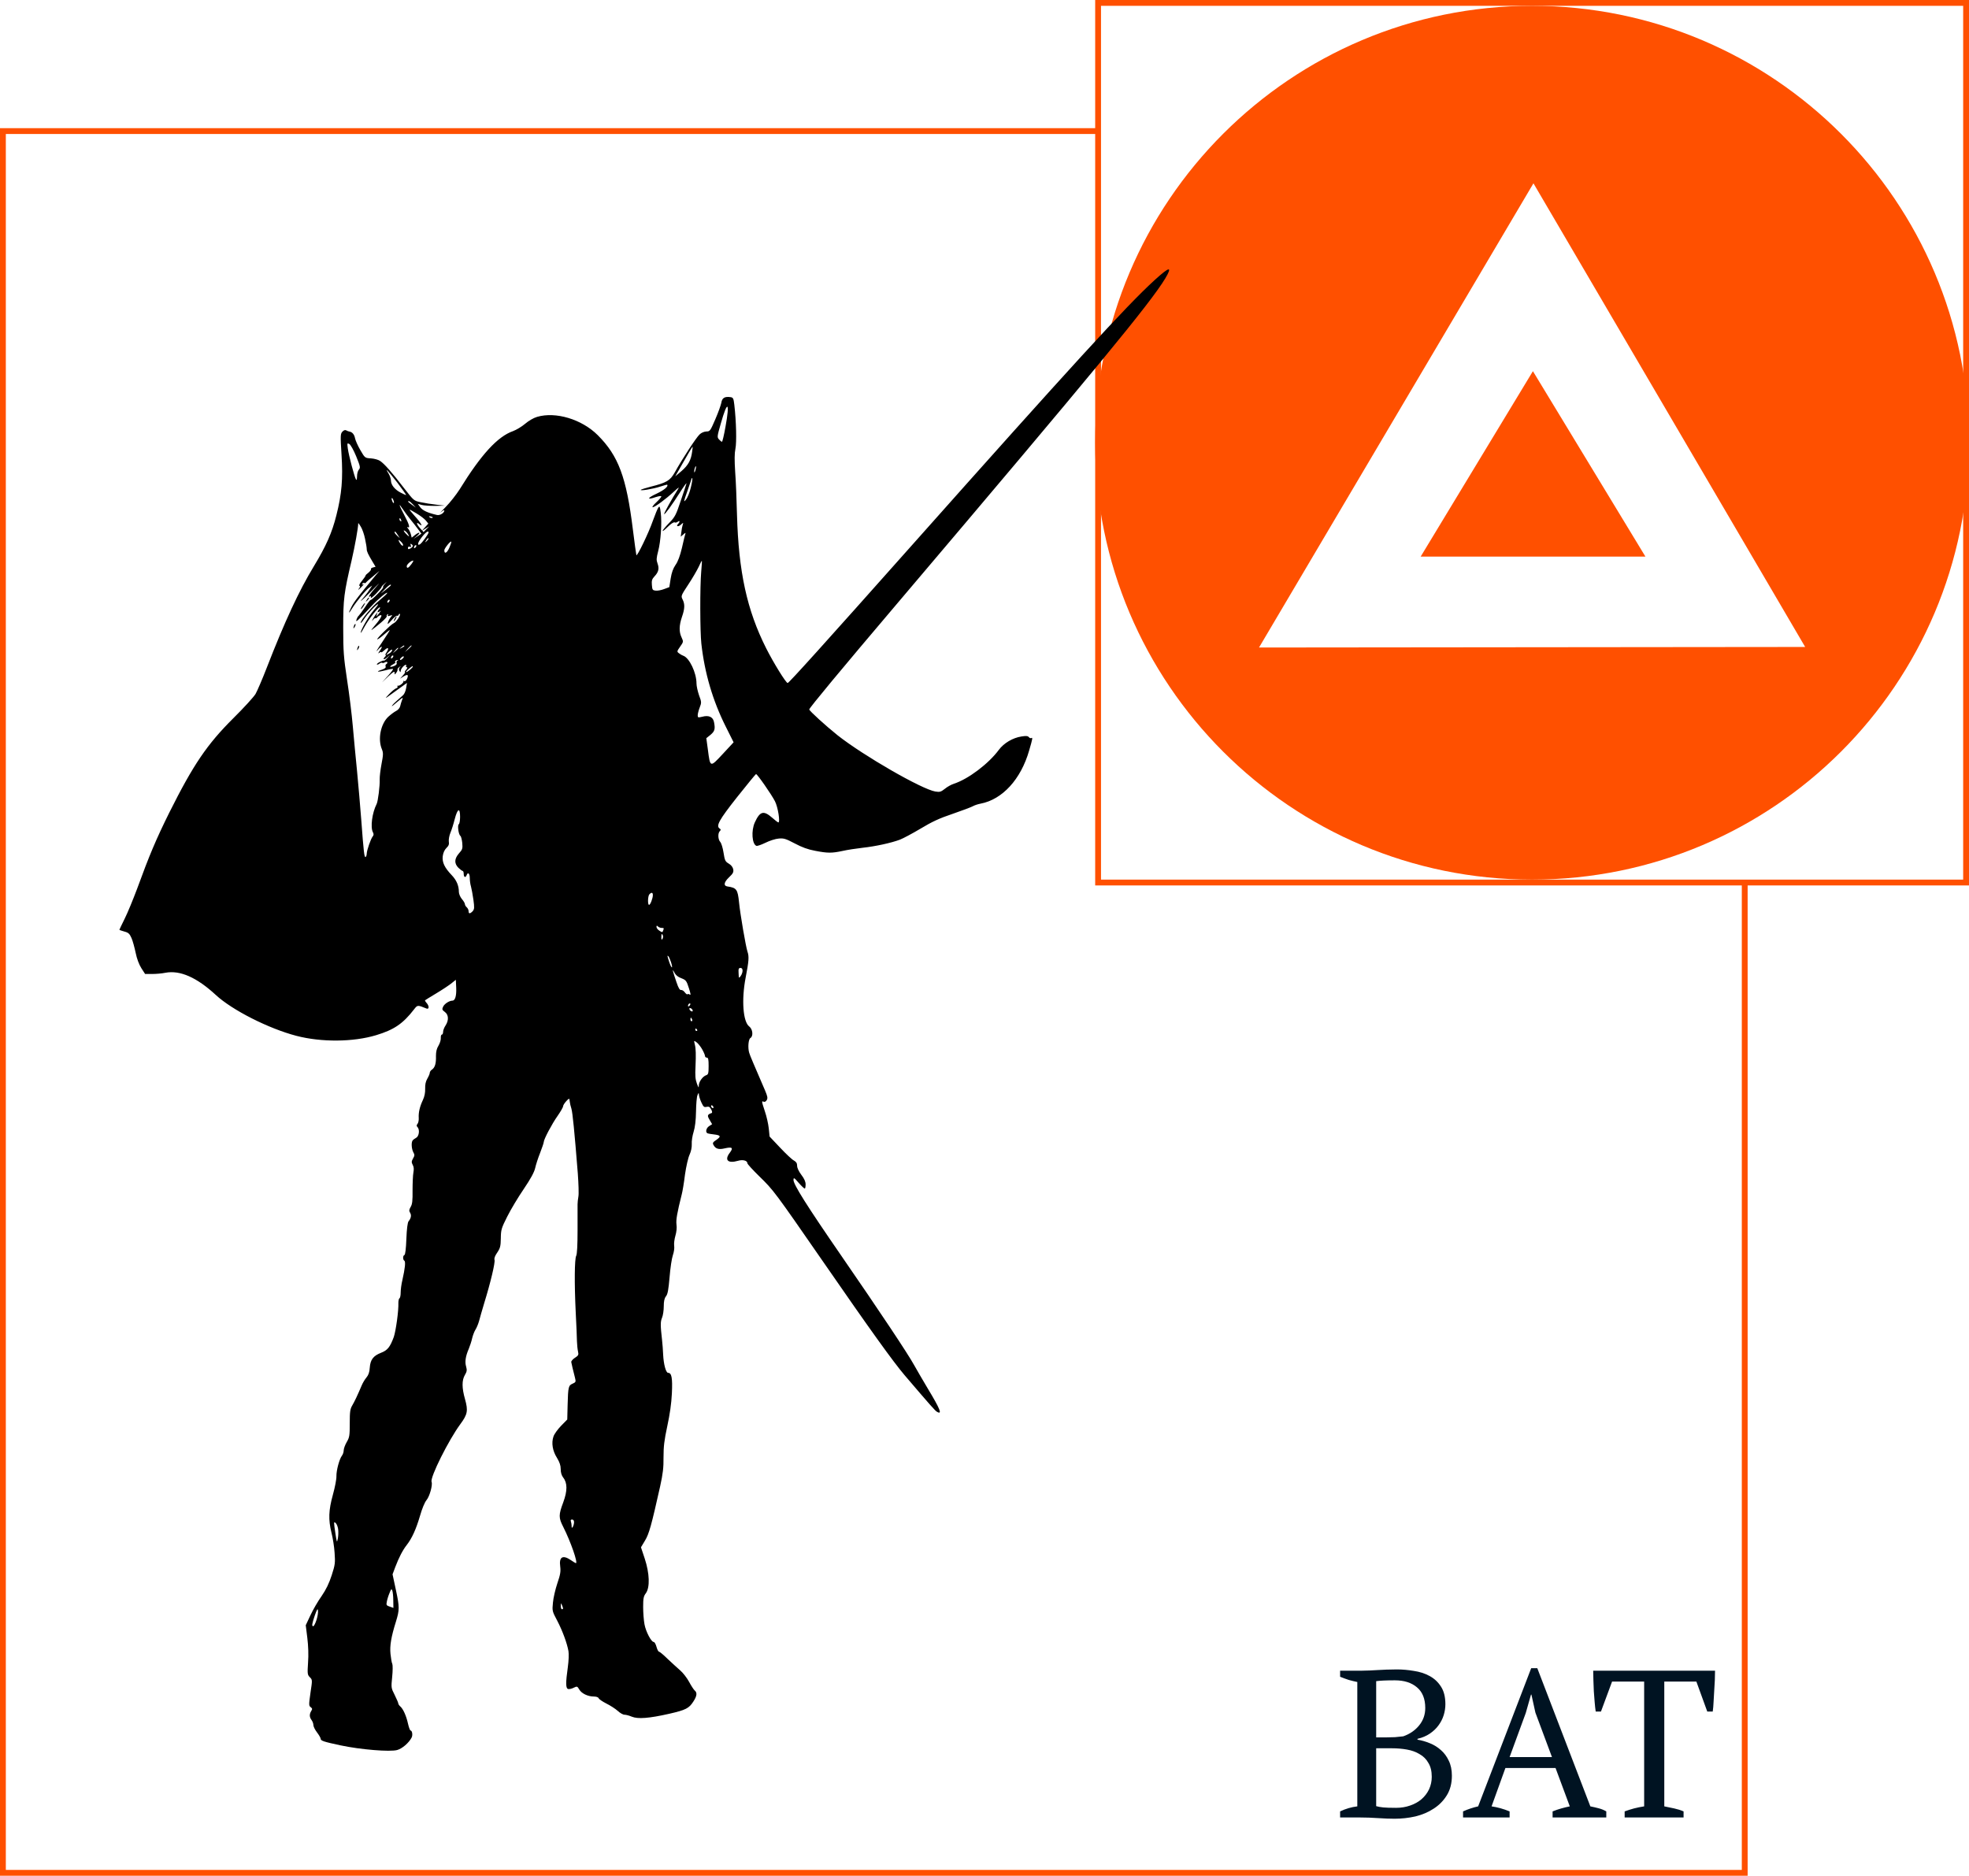 <svg width="338" height="322" viewBox="0 0 338 322" fill="none" xmlns="http://www.w3.org/2000/svg">
    <rect x="0.5" y="22.5" width="299" height="299" fill="white" stroke="#FF5000"/>
    <rect x="188.5" y="0.5" width="149" height="151" fill="white" stroke="#FF5000"/>
    <path d="M230.044 312V310.956C231.004 310.5 231.988 310.212 232.996 310.092V288.744C232.516 288.648 232.024 288.528 231.52 288.384C231.016 288.216 230.524 288.036 230.044 287.844V286.8H233.86C234.316 286.8 234.748 286.788 235.156 286.764C235.588 286.74 236.032 286.716 236.488 286.692C236.944 286.668 237.436 286.644 237.964 286.62C238.492 286.596 239.092 286.584 239.764 286.584C240.724 286.584 241.696 286.668 242.68 286.836C243.688 286.98 244.588 287.268 245.38 287.7C246.196 288.132 246.856 288.744 247.36 289.536C247.864 290.304 248.116 291.312 248.116 292.56C248.116 293.184 248.02 293.808 247.828 294.432C247.636 295.056 247.336 295.644 246.928 296.196C246.544 296.724 246.052 297.192 245.452 297.6C244.852 298.008 244.144 298.308 243.328 298.5V298.644C244.048 298.764 244.756 298.968 245.452 299.256C246.172 299.544 246.808 299.94 247.36 300.444C247.912 300.924 248.356 301.524 248.692 302.244C249.052 302.964 249.232 303.828 249.232 304.836C249.232 306.132 248.944 307.248 248.368 308.184C247.792 309.12 247.036 309.888 246.1 310.488C245.188 311.088 244.144 311.532 242.968 311.82C241.792 312.084 240.604 312.216 239.404 312.216C238.564 312.216 237.616 312.18 236.56 312.108C235.504 312.036 234.484 312 233.5 312H230.044ZM239.656 310.344C240.52 310.344 241.324 310.212 242.068 309.948C242.836 309.684 243.484 309.324 244.012 308.868C244.564 308.388 244.996 307.824 245.308 307.176C245.62 306.504 245.776 305.784 245.776 305.016C245.776 304.056 245.584 303.264 245.2 302.64C244.84 301.992 244.336 301.488 243.688 301.128C243.064 300.744 242.332 300.48 241.492 300.336C240.676 300.192 239.824 300.12 238.936 300.12H236.236V310.056C236.572 310.152 236.968 310.224 237.424 310.272C237.904 310.32 238.648 310.344 239.656 310.344ZM238.036 298.248C238.444 298.248 238.924 298.236 239.476 298.212C240.052 298.164 240.52 298.116 240.88 298.068C241.984 297.684 242.884 297.072 243.58 296.232C244.3 295.368 244.66 294.36 244.66 293.208C244.66 291.624 244.18 290.436 243.22 289.644C242.284 288.852 241.024 288.456 239.44 288.456C238.696 288.456 238.06 288.468 237.532 288.492C237.004 288.516 236.572 288.552 236.236 288.6V298.248H238.036ZM259.14 312H251.148V310.956C252.012 310.572 252.876 310.284 253.74 310.092L262.848 286.368H263.892L273 310.092C273.48 310.188 273.948 310.296 274.404 310.416C274.884 310.536 275.328 310.716 275.736 310.956V312H266.52V310.956C267 310.764 267.492 310.596 267.996 310.452C268.5 310.308 268.992 310.188 269.472 310.092L267.024 303.504H258.42L256.044 310.092C257.052 310.236 258.084 310.524 259.14 310.956V312ZM259.14 301.632H266.412L263.568 294L262.884 290.904H262.812L261.912 294.072L259.14 301.632ZM289.005 312H278.889V310.956C279.417 310.764 279.945 310.596 280.473 310.452C281.025 310.308 281.613 310.188 282.237 310.092V288.672H276.729L274.821 293.82H273.921C273.849 293.34 273.789 292.8 273.741 292.2C273.693 291.576 273.645 290.952 273.597 290.328C273.573 289.68 273.549 289.056 273.525 288.456C273.501 287.832 273.489 287.28 273.489 286.8H294.405C294.405 287.28 294.393 287.82 294.369 288.42C294.345 289.02 294.309 289.644 294.261 290.292C294.237 290.916 294.201 291.54 294.153 292.164C294.129 292.764 294.081 293.316 294.009 293.82H293.073L291.201 288.672H285.693V310.092C286.317 310.212 286.893 310.332 287.421 310.452C287.973 310.572 288.501 310.74 289.005 310.956V312Z" fill="#001322"/>
    <path d="M263 151C304.421 151 338 117.421 338 76C338 34.579 304.421 1 263 1C221.579 1 188 34.579 188 76C188 117.421 221.579 151 263 151Z" fill="#FF5000"/>
    <path d="M216.125 111.156L263.234 31.469L309.875 111.062L216.125 111.156ZM263.141 63.719L243.875 95.547H282.453L263.141 63.719Z" fill="white"/>
    <g clip-path="url(#clip0)">
        <g filter="url(#filter0_d)">
            <path d="M188.187 48.095C183.213 52.653 173.931 62.809 146.606 93.527C131.413 110.613 125.419 117.252 125.211 117.252C124.92 117.252 122.776 113.776 121.527 111.3C118.218 104.744 116.782 98.147 116.512 88.324C116.449 85.868 116.325 82.58 116.2 80.998C116.075 78.979 116.075 77.856 116.241 77.044C116.47 75.962 116.387 72.32 116.054 69.489C115.929 68.386 115.846 68.24 115.409 68.178C114.41 68.032 113.952 68.303 113.827 69.135C113.744 69.552 113.286 70.842 112.787 71.987C111.933 73.964 111.871 74.068 111.267 74.068C110.872 74.089 110.393 74.276 110.081 74.588C109.519 75.108 107.105 78.792 105.815 81.123C105.024 82.496 104.462 82.85 101.736 83.537C100.841 83.766 100.071 84.016 100.008 84.078C99.779 84.328 102.131 83.933 103.317 83.537C103.942 83.329 104.483 83.183 104.524 83.204C104.795 83.475 104.025 84.12 102.714 84.744C101.07 85.493 100.986 85.889 102.589 85.327C103.13 85.16 103.525 85.098 103.525 85.223C103.525 85.327 103.13 85.805 102.651 86.243C102.152 86.7 101.881 87.075 102.048 87.075C102.402 87.075 104.254 85.722 105.711 84.37C106.564 83.579 106.668 83.537 106.335 84.057C105.398 85.514 103.921 88.178 104.004 88.261C104.129 88.365 105.336 86.721 106.772 84.453C107.417 83.433 107.896 82.788 107.833 83.017C107.771 83.246 107.334 84.599 106.834 86.034C106.044 88.407 105.877 88.74 104.857 89.781C103.505 91.175 103.338 91.716 104.649 90.426C105.17 89.905 105.669 89.593 105.815 89.677C105.94 89.76 106.168 89.697 106.335 89.572C106.71 89.26 106.751 89.593 106.397 89.947C105.981 90.363 106.418 90.488 106.876 90.072C107.313 89.677 107.334 89.677 107.188 90.114C107.105 90.363 107.001 90.925 106.959 91.362L106.855 92.132L107.313 91.737C107.625 91.445 107.729 91.425 107.646 91.654C107.584 91.82 107.313 92.902 107.063 94.047C106.73 95.441 106.377 96.399 105.96 96.981C105.544 97.585 105.294 98.293 105.128 99.312L104.899 100.79L104.004 101.123C103.525 101.31 102.859 101.435 102.547 101.393C102.027 101.331 101.965 101.248 101.902 100.415C101.84 99.687 101.923 99.395 102.339 98.959C103.047 98.209 103.192 97.606 102.88 96.752C102.651 96.128 102.672 95.816 102.984 94.609C103.421 92.965 103.65 89.718 103.421 87.991C103.296 86.929 103.234 86.825 103.005 87.138C102.859 87.346 102.443 88.365 102.069 89.406C101.361 91.466 99.342 95.629 99.238 95.296C99.197 95.171 98.926 93.173 98.635 90.863C97.532 81.914 96.158 78.251 92.62 74.713C89.873 71.966 85.378 70.613 82.173 71.57C81.59 71.737 80.716 72.257 80.133 72.757C79.571 73.235 78.635 73.797 78.073 74.005C75.409 74.942 72.579 78.043 68.895 84.016C68.333 84.89 67.272 86.263 66.501 87.033C65.752 87.803 65.378 88.199 65.69 87.928C66.023 87.637 66.272 87.512 66.272 87.637C66.272 88.053 65.523 88.511 65.024 88.407C63.442 88.053 62.568 87.637 62.152 87.096L61.715 86.492L62.381 86.68C62.735 86.784 63.796 86.846 64.712 86.846L66.377 86.805L64.92 86.638C64.129 86.555 62.922 86.367 62.256 86.222C61.049 85.972 61.049 85.972 59.384 83.828C57.282 81.081 55.95 79.583 55.242 79.125C54.951 78.917 54.243 78.73 53.681 78.688C52.662 78.626 52.641 78.626 51.871 77.294C51.434 76.544 51.038 75.649 50.955 75.275C50.83 74.588 50.477 74.172 49.998 74.089C49.852 74.068 49.602 73.984 49.436 73.88C49.269 73.776 49.02 73.839 48.791 74.089C48.437 74.463 48.416 74.713 48.624 78.022C48.895 82.205 48.666 84.807 47.75 88.428C47.001 91.445 45.981 93.735 43.9 97.169C41.319 101.414 38.843 106.763 35.783 114.65C35.034 116.586 34.16 118.605 33.869 119.125C33.557 119.645 31.85 121.518 30.06 123.287C25.544 127.783 23.192 131.237 19.051 139.52C16.803 144.057 15.638 146.804 13.515 152.632C12.849 154.401 11.912 156.69 11.413 157.689C10.914 158.709 10.497 159.562 10.497 159.604C10.497 159.645 10.872 159.791 11.351 159.916C12.058 160.103 12.245 160.29 12.579 161.04C12.787 161.518 13.099 162.663 13.286 163.558C13.494 164.598 13.869 165.577 14.264 166.201L14.909 167.2H16.116C16.762 167.2 17.802 167.117 18.385 166.992C20.903 166.513 23.775 167.783 27.043 170.8C29.852 173.402 36.096 176.565 40.861 177.814C45.169 178.938 50.601 178.896 54.556 177.71C57.657 176.773 59.176 175.733 61.09 173.256C61.673 172.507 61.673 172.507 63.213 173.131C63.692 173.319 63.692 172.673 63.213 172.153C63.026 171.945 62.922 171.737 62.964 171.716C63.005 171.674 63.838 171.154 64.816 170.571C65.794 169.989 66.959 169.219 67.417 168.865L68.25 168.199L68.312 169.572C68.374 170.967 68.125 171.778 67.667 171.778C67.126 171.778 66.293 172.32 66.064 172.819C65.856 173.256 65.898 173.381 66.356 173.714C67.022 174.193 67.063 175.15 66.481 176.045C66.252 176.378 66.064 176.877 66.064 177.127C66.064 177.398 65.96 177.606 65.856 177.606C65.731 177.606 65.648 177.855 65.669 178.188C65.69 178.501 65.523 179.083 65.274 179.5C64.961 179.999 64.837 180.54 64.837 181.269C64.878 182.538 64.67 183.246 64.171 183.599C63.942 183.745 63.775 183.995 63.775 184.161C63.775 184.328 63.588 184.765 63.359 185.16C63.068 185.66 62.964 186.18 62.984 186.888C63.005 187.575 62.88 188.22 62.589 188.844C62.048 189.989 61.819 191.008 61.881 191.924C61.902 192.299 61.819 192.757 61.673 192.923C61.486 193.152 61.486 193.298 61.652 193.464C62.089 193.901 61.944 195.046 61.444 195.316C61.174 195.462 60.903 195.67 60.82 195.795C60.57 196.17 60.653 197.231 60.945 197.793C61.194 198.23 61.194 198.376 60.903 198.875C60.633 199.354 60.612 199.52 60.841 199.957C61.049 200.311 61.07 200.727 60.966 201.269C60.882 201.706 60.82 203.079 60.82 204.328C60.841 206.118 60.778 206.721 60.487 207.2C60.216 207.679 60.196 207.866 60.404 208.199C60.653 208.615 60.57 209.115 60.133 209.656C59.967 209.843 59.821 211.008 59.758 212.673C59.696 214.338 59.571 215.4 59.425 215.441C59.134 215.545 59.134 216.253 59.405 216.419C59.654 216.565 59.53 217.731 59.072 219.749C58.905 220.436 58.78 221.393 58.78 221.872C58.78 222.351 58.697 222.809 58.572 222.871C58.468 222.934 58.385 223.287 58.385 223.662C58.447 224.973 57.948 228.511 57.594 229.531C56.949 231.258 56.533 231.799 55.388 232.236C54.077 232.757 53.577 233.402 53.473 234.796C53.432 235.545 53.245 236.066 52.911 236.461C52.641 236.773 52.266 237.398 52.079 237.855C51.392 239.479 50.872 240.582 50.456 241.289C50.102 241.893 50.039 242.372 50.039 244.328C50.039 246.43 49.998 246.742 49.519 247.554C49.228 248.053 48.999 248.698 48.999 248.99C48.999 249.281 48.853 249.697 48.687 249.905C48.25 250.488 47.729 252.424 47.75 253.423C47.771 253.901 47.5 255.316 47.147 256.586C46.397 259.291 46.356 260.873 46.897 263.1C47.126 263.974 47.376 265.535 47.438 266.576C47.563 268.303 47.521 268.615 46.938 270.426C46.481 271.82 45.981 272.861 45.211 273.985C44.587 274.859 43.733 276.336 43.297 277.273L42.485 279L42.755 281.165C42.922 282.517 42.984 284.12 42.88 285.41C42.755 287.346 42.776 287.512 43.192 287.928C43.63 288.365 43.63 288.386 43.297 290.592C43.005 292.653 43.005 292.819 43.338 293.069C43.63 293.277 43.63 293.402 43.421 293.735C43.088 294.276 43.109 294.775 43.484 295.275C43.65 295.504 43.796 295.878 43.796 296.128C43.796 296.378 44.066 296.94 44.42 297.398C44.753 297.835 45.045 298.334 45.045 298.48C45.045 298.834 45.565 299 48.479 299.624C51.913 300.353 56.991 300.769 58.198 300.415C59.051 300.166 60.175 299.208 60.653 298.293C60.882 297.876 60.758 297.065 60.466 297.065C60.383 297.065 60.175 296.524 60.029 295.858C59.738 294.546 59.197 293.339 58.697 292.923C58.51 292.757 58.364 292.528 58.364 292.403C58.364 292.278 58.073 291.633 57.74 290.946C57.136 289.76 57.136 289.718 57.324 287.845C57.428 286.825 57.428 285.826 57.344 285.639C57.24 285.452 57.115 284.682 57.032 283.932C56.886 282.496 57.157 280.977 57.948 278.438C58.593 276.357 58.593 275.899 57.969 272.986L57.386 270.259L57.844 269.031C58.468 267.387 59.134 266.097 59.821 265.223C60.716 264.078 61.423 262.517 62.089 260.249C62.443 259 62.901 257.897 63.213 257.523C63.754 256.877 64.295 254.921 64.087 254.38C63.796 253.631 67.022 247.179 69.04 244.453C70.268 242.788 70.372 242.163 69.831 240.207C69.269 238.251 69.269 236.94 69.811 236.024C70.144 235.462 70.185 235.212 70.019 234.609C69.769 233.797 69.915 232.819 70.477 231.529C70.685 231.029 70.955 230.197 71.059 229.697C71.184 229.198 71.434 228.532 71.642 228.22C71.829 227.928 72.1 227.262 72.246 226.742C72.37 226.222 72.787 224.848 73.12 223.704C74.202 220.207 75.034 216.711 74.889 216.274C74.805 216.003 74.972 215.566 75.367 215.004C75.867 214.255 75.95 213.922 75.971 212.569C75.992 211.113 76.054 210.863 77.074 208.844C77.677 207.637 78.947 205.514 79.904 204.12C81.111 202.33 81.694 201.248 81.861 200.54C81.985 199.978 82.36 198.792 82.714 197.918C83.047 197.044 83.338 196.211 83.338 196.066C83.338 195.587 84.753 192.923 85.711 191.57C86.231 190.821 86.668 190.072 86.668 189.885C86.668 189.572 87.667 188.428 87.729 188.657C87.75 188.698 87.792 188.927 87.813 189.156C87.833 189.406 87.958 189.905 88.083 190.301C88.291 190.988 88.603 194.109 89.186 201.435C89.311 203.162 89.374 204.952 89.29 205.389C89.207 205.847 89.145 206.451 89.145 206.742C89.145 207.033 89.145 209.031 89.145 211.196C89.145 213.776 89.061 215.275 88.916 215.566C88.624 216.107 88.583 220.27 88.832 225.368C88.936 227.429 89.04 229.635 89.04 230.259C89.061 230.884 89.145 231.674 89.228 232.028C89.353 232.569 89.29 232.715 88.687 233.09C88.333 233.319 88.041 233.652 88.062 233.818C88.104 234.13 88.395 235.275 88.707 236.524C88.874 237.21 88.853 237.273 88.312 237.522C87.584 237.835 87.521 238.043 87.438 241.185L87.376 243.683L86.314 244.765C85.731 245.368 85.128 246.201 85.003 246.617C84.628 247.72 84.857 249.073 85.607 250.259C86.064 251.008 86.252 251.57 86.252 252.195C86.252 252.777 86.397 253.277 86.668 253.631C87.417 254.567 87.417 255.92 86.689 257.897C85.877 260.062 85.877 260.54 86.689 262.122C87.979 264.682 89.249 268.345 88.853 268.345C88.812 268.345 88.416 268.116 88 267.824C86.585 266.867 85.94 267.262 86.168 268.927C86.273 269.781 86.189 270.301 85.669 271.82C85.336 272.819 84.982 274.318 84.92 275.108C84.774 276.524 84.795 276.607 85.648 278.209C86.564 279.957 87.355 282.122 87.584 283.454C87.667 283.912 87.625 285.119 87.48 286.139C87.084 288.927 87.105 289.864 87.542 289.947C87.75 289.989 88.187 289.885 88.499 289.718C89.061 289.448 89.103 289.468 89.436 290.03C89.831 290.717 90.914 291.237 91.954 291.237C92.37 291.237 92.703 291.362 92.766 291.529C92.828 291.695 93.432 292.111 94.098 292.444C94.764 292.777 95.638 293.339 96.033 293.693C96.429 294.068 96.949 294.359 97.199 294.359C97.448 294.359 98.01 294.505 98.447 294.692C99.488 295.129 101.423 294.983 104.899 294.193C107.729 293.547 108.291 293.256 109.04 292.07C109.644 291.133 109.706 290.571 109.249 290.197C109.082 290.051 108.645 289.385 108.291 288.719C107.917 288.032 107.23 287.137 106.73 286.721C106.231 286.284 105.253 285.389 104.566 284.744C103.9 284.078 103.234 283.537 103.13 283.537C103.005 283.537 102.818 283.162 102.693 282.705C102.568 282.247 102.36 281.872 102.214 281.872C101.798 281.872 100.862 280.103 100.633 278.834C100.508 278.168 100.404 276.836 100.404 275.878C100.404 274.401 100.466 274.026 100.882 273.485C101.59 272.465 101.507 270.093 100.674 267.554L100.029 265.618L100.716 264.474C101.423 263.308 101.819 261.872 103.317 255.171C103.796 252.986 103.921 251.945 103.9 250.134C103.9 248.303 104.025 247.262 104.545 244.827C104.982 242.809 105.253 240.956 105.336 239.187C105.461 236.544 105.294 235.67 104.691 235.67C104.316 235.67 103.921 234.234 103.838 232.569C103.817 231.82 103.713 230.675 103.65 230.051C103.359 227.491 103.359 226.888 103.65 226.201C103.817 225.806 103.942 224.931 103.942 224.265C103.942 223.391 104.046 222.892 104.316 222.538C104.628 222.163 104.753 221.393 104.941 219.229C105.065 217.689 105.315 216.003 105.503 215.483C105.69 214.963 105.794 214.234 105.731 213.86C105.669 213.485 105.773 212.715 105.94 212.132C106.127 211.508 106.21 210.738 106.127 210.218C106.023 209.427 106.21 208.303 107.043 204.973C107.167 204.515 107.417 203.017 107.584 201.643C107.792 200.207 108.125 198.75 108.375 198.209C108.645 197.627 108.77 196.94 108.749 196.399C108.708 195.92 108.853 194.983 109.061 194.317C109.311 193.527 109.457 192.32 109.478 190.821C109.498 189.552 109.602 188.303 109.727 188.012C109.915 187.554 109.956 187.554 109.977 187.908C109.977 188.136 110.164 188.74 110.393 189.239C110.747 190.009 110.872 190.114 111.288 190.009C111.684 189.926 111.85 190.009 112.079 190.447C112.266 190.78 112.287 191.029 112.162 191.071C111.413 191.321 111.371 191.508 111.808 192.236L112.245 192.986L111.725 193.319C111.205 193.652 111.038 194.422 111.496 194.567C111.621 194.609 112.079 194.692 112.495 194.734C113.723 194.879 113.827 195.067 113.016 195.649C112.37 196.066 112.287 196.211 112.474 196.544C112.828 197.21 113.349 197.377 114.347 197.148C115.7 196.836 115.929 197.023 115.284 197.876C114.306 199.146 114.951 199.77 116.678 199.271C117.511 199.021 118.302 199.229 118.302 199.708C118.302 199.833 119.217 200.832 120.341 201.935C122.797 204.328 122.922 204.494 131.309 216.607C139.363 228.261 143.296 233.735 145.294 236.086C149.831 241.393 150.539 242.205 150.872 242.372C151.788 242.892 151.392 241.893 149.269 238.376C148.416 236.94 147.355 235.129 146.918 234.338C145.856 232.403 141.09 225.244 134.431 215.587C128.52 207.013 126.21 203.35 126.21 202.559C126.231 202.101 126.314 202.143 127.105 203.058C127.584 203.6 128.042 204.037 128.146 204.037C128.229 204.037 128.291 203.724 128.291 203.329C128.291 202.85 128.062 202.33 127.563 201.685C127.126 201.102 126.834 200.499 126.834 200.124C126.834 199.687 126.689 199.458 126.293 199.229C125.981 199.083 124.92 198.084 123.921 197.023L122.11 195.108L121.965 193.693C121.881 192.923 121.59 191.612 121.299 190.78C120.716 188.99 120.716 188.969 121.111 189.135C121.299 189.198 121.507 189.073 121.632 188.823C121.819 188.511 121.736 188.157 121.34 187.221C119.363 182.642 118.739 181.185 118.614 180.748C118.343 179.874 118.468 178.376 118.822 178.188C119.342 177.876 119.217 176.669 118.614 176.211C117.552 175.421 117.261 171.674 117.99 167.866C118.551 164.952 118.614 164.224 118.302 163.329C118.031 162.517 117.053 156.877 116.866 154.921C116.637 152.673 116.449 152.403 114.868 152.174C114.16 152.07 114.264 151.445 115.138 150.613C115.846 149.947 115.95 149.718 115.867 149.219C115.783 148.844 115.513 148.49 115.076 148.24C114.493 147.887 114.41 147.699 114.202 146.367C114.077 145.556 113.827 144.744 113.64 144.536C113.244 144.099 113.203 143.038 113.557 142.684C113.765 142.476 113.765 142.392 113.557 142.247C112.849 141.81 113.411 140.79 116.533 136.836C118.26 134.671 119.717 132.881 119.779 132.881C119.987 132.861 122.443 136.399 123.026 137.543C123.546 138.542 123.962 141.185 123.609 141.185C123.525 141.185 123.047 140.811 122.526 140.353C121.07 139.083 120.445 139.271 119.571 141.185C118.926 142.601 119.093 144.911 119.842 145.202C119.987 145.264 120.695 145.015 121.382 144.682C122.089 144.328 123.109 143.995 123.671 143.953C124.524 143.87 124.878 143.974 126.418 144.786C127.667 145.452 128.687 145.826 129.935 146.055C132.079 146.471 132.787 146.471 134.639 146.076C135.45 145.889 136.991 145.66 138.073 145.535C140.341 145.285 142.984 144.703 144.483 144.141C145.065 143.912 146.668 143.058 148.062 142.226C149.956 141.081 151.288 140.457 153.536 139.708C155.159 139.146 156.72 138.563 157.011 138.397C157.303 138.23 157.885 138.043 158.322 137.96C162.069 137.252 165.253 133.776 166.668 128.823C167.251 126.825 167.313 126.534 167.022 126.7C166.918 126.763 166.73 126.7 166.606 126.534C166.439 126.326 166.106 126.305 165.336 126.43C163.838 126.659 162.318 127.575 161.465 128.719C159.717 131.092 156.221 133.735 153.786 134.526C153.328 134.671 152.599 135.067 152.183 135.421C151.517 135.941 151.33 136.003 150.56 135.878C148.208 135.483 138.218 129.718 133.806 126.243C131.746 124.598 128.916 122.018 128.916 121.789C128.916 121.539 134.264 115.088 144.087 103.516C178.198 63.308 187.417 52.111 190.039 47.783C191.309 45.639 190.768 45.743 188.187 48.095ZM114.535 73.277C114.285 74.692 114.014 75.837 113.931 75.837C113.848 75.837 113.619 75.649 113.432 75.441C113.078 75.067 113.099 74.921 113.744 72.673C114.889 68.615 115.326 68.948 114.535 73.277ZM51.142 78.334C51.85 80.082 51.892 80.29 51.6 80.623C51.434 80.811 51.288 81.331 51.288 81.789C51.267 82.351 51.226 82.496 51.101 82.288C50.83 81.831 49.873 78.209 49.706 77.002C49.582 76.066 49.602 76.024 49.956 76.211C50.185 76.336 50.705 77.273 51.142 78.334ZM108.812 77.543C108.624 79 108.146 79.853 107.001 80.852L105.919 81.768L106.626 80.519C107.771 78.501 108.832 76.669 108.895 76.669C108.916 76.669 108.895 77.065 108.812 77.543ZM109.373 80.748C109.269 81.081 109.165 81.185 109.165 80.998C109.145 80.623 109.373 79.937 109.478 80.061C109.519 80.082 109.457 80.394 109.373 80.748ZM58.239 82.892C59.113 84.057 59.779 84.994 59.717 84.994C59.654 84.994 59.238 84.807 58.801 84.578C57.802 84.078 57.115 83.246 57.115 82.517C57.115 82.226 56.928 81.664 56.699 81.289C55.971 80.124 56.533 80.707 58.239 82.892ZM108.583 83.704C108.395 84.515 108.021 85.452 107.75 85.764C107.313 86.305 107.334 86.159 108 84.286C108.395 83.162 108.728 82.184 108.728 82.122C108.728 82.059 108.77 82.059 108.832 82.122C108.895 82.184 108.791 82.892 108.583 83.704ZM57.594 86.034C57.657 86.263 57.636 86.409 57.532 86.347C57.448 86.284 57.324 86.055 57.261 85.826C57.199 85.597 57.219 85.452 57.324 85.514C57.407 85.577 57.532 85.805 57.594 86.034ZM60.882 86.596L61.382 87.138L60.716 86.659C60.008 86.138 59.904 86.034 60.196 86.034C60.3 86.034 60.591 86.284 60.882 86.596ZM60.445 89.156C60.861 89.677 61.465 90.426 61.777 90.863L62.339 91.612L61.652 92.07L60.966 92.528L61.59 91.987C62.318 91.341 61.985 91.258 61.215 91.862L60.674 92.299L60.529 91.716C60.445 91.404 60.237 90.946 60.05 90.738C59.863 90.509 59.842 90.405 59.987 90.488C60.445 90.759 60.258 90.03 59.405 88.428C58.447 86.596 58.343 86.201 59.134 87.387C59.425 87.845 60.029 88.636 60.445 89.156ZM61.528 88.157C62.131 88.511 62.839 89.052 63.088 89.344L63.525 89.885L62.984 90.488L62.422 91.112L63.047 90.738L63.671 90.363L63.192 90.842L62.714 91.341L62.089 90.655C61.465 89.947 61.403 89.489 62.006 89.989C62.714 90.592 62.256 89.739 61.257 88.657C60.674 88.012 60.258 87.491 60.32 87.491C60.383 87.491 60.924 87.783 61.528 88.157ZM64.212 88.906C64.067 88.948 63.838 88.886 63.733 88.782C63.567 88.615 63.65 88.594 64.004 88.677C64.275 88.761 64.379 88.844 64.212 88.906ZM58.864 89.281C58.926 89.448 58.905 89.531 58.78 89.468C58.656 89.406 58.572 89.26 58.572 89.135C58.572 88.844 58.718 88.906 58.864 89.281ZM52.662 92.486C52.828 93.235 52.953 94.026 52.953 94.255C52.953 94.671 53.161 95.108 53.994 96.503L54.472 97.294L54.014 97.418C53.786 97.481 53.619 97.606 53.681 97.689C53.744 97.793 53.557 98.043 53.265 98.293C52.953 98.522 52.724 98.75 52.745 98.834C52.745 98.896 52.474 99.291 52.121 99.728C51.767 100.145 51.58 100.519 51.704 100.561C51.85 100.623 51.85 100.727 51.684 100.936C51.267 101.456 51.621 101.248 52.141 100.665C52.412 100.374 52.516 100.186 52.35 100.29C52.141 100.395 52.1 100.374 52.204 100.207C52.287 100.082 52.433 100.02 52.537 100.082C52.641 100.145 52.766 100.103 52.828 99.999C52.891 99.895 53.453 99.395 54.056 98.917L55.138 98.001L54.347 98.938C51.725 102.08 50.768 103.308 50.331 104.182C49.727 105.368 49.81 105.493 50.477 104.39C51.184 103.246 52.849 101.227 53.411 100.852L53.89 100.519L53.494 101.123C53.286 101.477 52.911 101.976 52.662 102.268C51.371 103.745 51.871 103.371 53.806 101.414C54.993 100.186 55.388 99.853 54.681 100.623C53.515 101.914 52.995 102.725 53.577 102.372C53.702 102.288 53.723 102.392 53.64 102.621C53.557 102.809 53.952 102.517 54.514 101.955C55.076 101.373 55.513 100.852 55.492 100.79C55.471 100.707 55.679 100.478 55.929 100.27L56.387 99.874L55.992 100.332C55.763 100.603 55.679 100.811 55.783 100.811C55.867 100.811 55.45 101.331 54.826 101.955C54.223 102.58 53.661 103.058 53.619 102.996C53.577 102.954 53.14 103.495 52.682 104.203C52.204 104.911 51.704 105.577 51.58 105.701C51.434 105.806 51.267 106.139 51.184 106.409C51.018 106.929 51.371 106.617 53.806 104.016C54.868 102.85 56.595 101.435 56.47 101.81C56.429 101.935 55.825 102.496 55.159 103.038C53.931 104.037 51.913 106.43 51.913 106.909C51.913 107.033 52.162 106.784 52.454 106.326C53.099 105.348 54.618 103.724 54.889 103.724C54.993 103.724 54.639 104.203 54.118 104.807C53.286 105.764 51.913 108.157 51.913 108.636C51.913 108.74 52.225 108.261 52.599 107.554C53.286 106.284 55.034 104.078 55.222 104.265C55.284 104.307 55.201 104.474 55.076 104.598C54.681 104.994 54.785 105.264 55.201 104.952C55.534 104.682 55.367 104.952 54.639 105.806C54.597 105.868 54.618 105.722 54.681 105.493L54.826 105.077L54.493 105.493C54.327 105.722 54.077 106.097 53.973 106.326C53.786 106.7 53.786 106.721 54.056 106.388C54.223 106.18 54.389 106.076 54.452 106.118C54.514 106.18 54.681 106.097 54.826 105.91C54.972 105.743 55.222 105.597 55.388 105.597C55.7 105.597 55.201 106.409 54.098 107.679C53.411 108.469 53.744 108.261 55.388 106.888C55.992 106.367 56.449 105.889 56.387 105.806C56.325 105.701 56.387 105.556 56.512 105.473C56.678 105.368 56.699 105.41 56.595 105.597C56.47 105.785 56.553 105.806 56.928 105.701C57.407 105.556 57.407 105.556 57.095 105.93C56.907 106.159 56.678 106.555 56.595 106.846C56.47 107.262 56.574 107.2 57.219 106.472C57.636 105.993 58.052 105.639 58.156 105.701C58.26 105.764 58.364 105.681 58.427 105.556C58.468 105.41 58.572 105.327 58.635 105.389C58.843 105.577 57.989 106.846 57.573 106.992C57.136 107.158 54.493 109.76 54.764 109.76C54.889 109.76 55.409 109.385 55.95 108.906C56.47 108.449 56.907 108.116 56.907 108.178C56.907 108.24 56.283 109.219 55.534 110.342C54.785 111.445 54.431 112.049 54.764 111.674C55.513 110.8 55.825 110.8 55.222 111.674C54.889 112.132 54.868 112.257 55.097 112.07C55.284 111.924 55.45 111.862 55.45 111.966C55.45 112.049 55.679 111.903 55.971 111.633C56.616 111.029 56.845 111.196 56.387 111.924C56.179 112.216 56.096 112.465 56.2 112.465C56.283 112.465 56.262 112.569 56.117 112.715C55.617 113.214 55.888 113.36 56.449 112.861L57.011 112.361L56.512 112.923C56.221 113.256 55.971 113.464 55.908 113.402C55.867 113.36 55.534 113.464 55.201 113.631C54.847 113.818 54.639 114.005 54.701 114.068C54.764 114.13 54.951 114.068 55.138 113.922C55.326 113.776 55.513 113.714 55.596 113.776C55.659 113.86 55.888 113.818 56.096 113.693C56.512 113.485 56.678 113.776 56.283 114.026C56.179 114.089 56.137 114.276 56.2 114.422C56.283 114.609 56.054 114.796 55.554 114.963C54.389 115.337 54.805 115.421 56.179 115.067C56.845 114.879 57.428 114.796 57.469 114.838C57.532 114.9 57.115 115.441 56.574 116.045L55.575 117.148L56.658 116.107C57.49 115.316 57.74 115.171 57.74 115.483C57.74 115.858 57.74 115.858 58.031 115.483C58.198 115.254 58.281 115.004 58.239 114.942C58.198 114.859 58.322 114.671 58.531 114.526C58.843 114.276 58.864 114.276 58.635 114.546C58.468 114.755 58.447 114.983 58.572 115.171C58.739 115.441 58.78 115.441 58.78 115.192C58.78 114.838 59.384 114.13 59.654 114.13C59.758 114.13 59.779 114.213 59.717 114.338C59.654 114.442 59.696 114.546 59.842 114.546C59.987 114.546 59.946 114.713 59.717 114.963C59.509 115.192 59.425 115.379 59.509 115.379C59.613 115.379 59.467 115.629 59.176 115.941L58.676 116.503L59.259 116.128C59.987 115.691 60.175 115.816 59.863 116.544C59.696 116.877 59.509 117.002 59.342 116.919C59.217 116.836 59.155 116.836 59.238 116.94C59.405 117.127 58.572 117.814 58.302 117.71C58.198 117.689 58.177 117.751 58.239 117.855C58.322 117.96 58.198 118.105 57.989 118.168C57.781 118.23 57.24 118.688 56.782 119.167C56.117 119.874 56.075 119.957 56.595 119.583C56.949 119.333 57.823 118.688 58.531 118.188L59.863 117.231L59.717 118.126C59.634 118.626 59.405 119.167 59.176 119.354C58.968 119.541 58.531 119.937 58.218 120.207C57.886 120.478 57.49 120.873 57.324 121.102C57.157 121.331 57.344 121.227 57.74 120.873C58.135 120.54 58.635 120.124 58.843 119.957C59.197 119.708 59.197 119.729 59.009 120.186C58.905 120.457 58.76 120.936 58.697 121.227C58.635 121.518 58.343 121.872 58.01 122.039C57.677 122.205 57.074 122.663 56.637 123.058C55.346 124.286 54.826 126.888 55.554 128.615C55.804 129.239 55.804 129.531 55.492 131.154C55.305 132.153 55.159 133.339 55.18 133.797C55.222 134.9 54.889 137.543 54.66 138.001C53.869 139.562 53.557 142.018 54.014 142.871C54.181 143.183 54.16 143.371 53.973 143.599C53.64 144.016 52.974 145.951 52.953 146.534C52.953 146.784 52.87 147.033 52.766 147.117C52.537 147.242 52.433 146.367 52.017 140.769C51.829 138.417 51.517 134.63 51.288 132.34C51.059 130.051 50.726 126.576 50.56 124.64C50.393 122.684 49.956 119.125 49.582 116.732C48.999 112.84 48.916 111.862 48.916 107.783C48.916 102.809 49.041 101.81 50.352 96.232C50.913 93.797 51.496 90.571 51.496 89.822C51.496 89.739 51.704 90.01 51.933 90.405C52.183 90.8 52.516 91.737 52.662 92.486ZM59.987 91.612C60.404 92.236 60.216 92.195 59.592 91.529C59.322 91.217 59.217 91.008 59.384 91.071C59.55 91.112 59.821 91.362 59.987 91.612ZM58.26 91.799L58.635 92.382L58.198 91.987C57.948 91.758 57.74 91.508 57.74 91.404C57.74 91.112 57.886 91.217 58.26 91.799ZM63.567 91.404C63.567 91.654 62.422 93.235 62.11 93.423C61.694 93.693 61.652 93.36 62.027 92.757C62.755 91.633 63.567 90.904 63.567 91.404ZM63.276 92.861C62.922 93.194 62.901 93.194 63.172 92.757C63.317 92.507 63.484 92.34 63.546 92.403C63.609 92.445 63.484 92.653 63.276 92.861ZM58.864 93.027C59.238 93.381 59.322 93.839 58.989 93.631C58.76 93.485 58.302 92.694 58.447 92.694C58.489 92.694 58.697 92.84 58.864 93.027ZM67.126 94.047C66.73 94.942 66.272 95.171 66.272 94.463C66.272 94.151 67.313 92.84 67.459 92.986C67.521 93.027 67.355 93.506 67.126 94.047ZM60.861 93.735C60.861 93.839 60.674 94.026 60.445 94.151C60.112 94.317 60.029 94.317 60.029 94.068C60.029 93.86 60.154 93.797 60.341 93.86C60.57 93.964 60.612 93.901 60.508 93.61C60.425 93.36 60.445 93.298 60.612 93.402C60.758 93.485 60.861 93.631 60.861 93.735ZM61.319 93.984C61.174 94.13 61.07 94.151 61.07 94.026C61.07 93.735 61.319 93.485 61.465 93.631C61.507 93.693 61.444 93.86 61.319 93.984ZM60.612 96.856C60.112 97.543 59.821 97.647 59.821 97.189C59.821 96.898 60.57 96.232 60.924 96.232C61.007 96.232 60.882 96.503 60.612 96.856ZM110.372 98.105C110.144 100.727 110.164 108.345 110.393 110.488C110.955 115.545 112.35 120.27 114.556 124.682L115.929 127.429L114.056 129.448C111.892 131.778 111.913 131.778 111.517 128.698L111.247 126.721L111.975 126.139C112.703 125.514 112.807 125.16 112.558 123.912C112.37 123.058 111.642 122.746 110.56 123.038C109.831 123.204 109.769 123.204 109.769 122.788C109.769 122.559 109.915 121.955 110.102 121.477C110.435 120.623 110.435 120.519 109.998 119.354C109.769 118.688 109.561 117.772 109.561 117.335C109.561 115.483 108.333 112.923 107.292 112.569C107.105 112.507 106.772 112.32 106.564 112.153C106.168 111.862 106.189 111.82 106.751 111.008C107.334 110.176 107.334 110.155 107.001 109.427C106.543 108.469 106.564 107.387 107.063 105.91C107.563 104.474 107.584 103.704 107.167 102.892C106.876 102.309 106.897 102.247 108.146 100.353C108.853 99.291 109.644 97.918 109.935 97.314C110.206 96.711 110.456 96.232 110.477 96.274C110.518 96.315 110.456 97.127 110.372 98.105ZM57.115 100.457C57.115 100.499 56.72 100.852 56.241 101.227L55.346 101.914L56.054 101.165C56.678 100.499 57.115 100.207 57.115 100.457ZM56.741 103.35C56.595 103.495 56.491 103.516 56.491 103.391C56.491 103.1 56.741 102.85 56.886 102.996C56.928 103.058 56.866 103.225 56.741 103.35ZM59.405 110.904C59.405 110.946 59.197 111.092 58.947 111.217C58.489 111.445 58.489 111.425 58.864 111.133C59.301 110.78 59.405 110.738 59.405 110.904ZM60.653 110.863C60.653 110.904 60.404 111.154 60.092 111.445L59.509 111.945L60.008 111.362C60.487 110.842 60.653 110.696 60.653 110.863ZM58.364 111.279C58.364 111.321 58.156 111.529 57.906 111.758L57.428 112.153L57.823 111.674C58.198 111.237 58.364 111.113 58.364 111.279ZM57.219 111.82C57.157 111.945 56.886 112.153 56.637 112.278C56.2 112.507 56.2 112.486 56.678 111.966C57.157 111.445 57.511 111.362 57.219 111.82ZM57.365 112.923C57.219 113.069 57.115 113.09 57.115 112.965C57.115 112.673 57.365 112.424 57.511 112.569C57.553 112.632 57.49 112.798 57.365 112.923ZM59.197 112.986C59.051 113.152 58.843 113.298 58.739 113.298C58.614 113.298 58.635 113.152 58.78 112.986C58.926 112.819 59.134 112.673 59.238 112.673C59.363 112.673 59.342 112.819 59.197 112.986ZM58.218 113.423C58.073 113.485 58.031 113.672 58.094 113.839C58.156 114.026 57.989 114.193 57.636 114.338C56.845 114.63 56.741 114.442 57.469 114.047C57.781 113.88 57.969 113.735 57.886 113.714C57.781 113.714 57.781 113.61 57.844 113.506C57.906 113.381 58.094 113.298 58.218 113.319C58.406 113.319 58.406 113.36 58.218 113.423ZM60.861 114.442C60.861 114.609 59.946 115.379 59.738 115.379C59.613 115.379 59.8 115.15 60.133 114.859C60.799 114.318 60.861 114.276 60.861 114.442ZM68.978 140.228C68.978 140.852 68.874 141.435 68.749 141.498C68.499 141.664 68.707 143.308 69.04 143.495C69.145 143.579 69.29 144.12 69.353 144.703C69.436 145.66 69.394 145.826 68.791 146.492C67.979 147.429 67.958 148.22 68.687 148.969C68.999 149.26 69.332 149.51 69.415 149.51C69.519 149.51 69.602 149.739 69.602 150.03C69.602 150.592 69.915 150.738 70.102 150.238C70.31 149.656 70.643 149.926 70.643 150.717C70.643 151.133 70.726 151.799 70.851 152.195C70.955 152.569 71.142 153.589 71.267 154.463C71.455 155.837 71.434 156.066 71.142 156.419C70.685 156.898 70.435 156.898 70.435 156.399C70.435 156.191 70.289 155.899 70.123 155.753C69.956 155.608 69.811 155.379 69.811 155.233C69.811 155.067 69.582 154.671 69.29 154.338C68.999 153.985 68.77 153.443 68.77 153.11C68.77 152.049 68.374 151.113 67.563 150.259C66.293 148.927 65.877 148.032 66.002 146.971C66.085 146.388 66.293 145.91 66.626 145.577C67.022 145.202 67.126 144.931 67.043 144.453C67.001 144.099 67.126 143.433 67.313 142.975C67.521 142.496 67.854 141.435 68.062 140.603C68.541 138.771 68.978 138.584 68.978 140.228ZM102.069 153.652C102.069 154.213 101.632 155.337 101.423 155.337C101.153 155.337 101.195 153.797 101.486 153.506C101.84 153.152 102.069 153.194 102.069 153.652ZM103.567 159.291C103.983 159.291 104.004 159.312 103.817 159.791C103.713 160.082 103.65 160.082 103.192 159.77C102.922 159.604 102.693 159.312 102.693 159.125C102.693 158.875 102.755 158.854 102.943 159.042C103.088 159.187 103.359 159.291 103.567 159.291ZM103.796 160.603C103.858 160.769 103.817 161.019 103.713 161.185C103.588 161.393 103.525 161.331 103.525 160.894C103.525 160.29 103.629 160.166 103.796 160.603ZM105.19 165.181C105.565 166.347 105.294 166.367 104.899 165.202C104.524 164.078 104.504 163.912 104.753 164.182C104.857 164.307 105.045 164.744 105.19 165.181ZM117.469 166.638C117.469 166.909 117.324 167.304 117.157 167.533C116.824 167.991 116.824 167.991 116.782 166.929C116.741 166.326 116.824 166.159 117.115 166.159C117.344 166.159 117.469 166.326 117.469 166.638ZM106.959 167.928C107.75 168.24 107.854 168.365 108.25 169.614C108.541 170.488 108.603 170.884 108.437 170.759C108.291 170.634 108.104 170.592 108.021 170.675C107.958 170.759 107.75 170.613 107.563 170.363C107.376 170.093 107.084 169.926 106.918 169.947C106.689 169.989 106.46 169.614 106.127 168.615C105.44 166.617 105.336 166.139 105.752 166.929C105.981 167.387 106.377 167.72 106.959 167.928ZM108.354 172.653C108.208 172.798 108.104 172.819 108.104 172.694C108.104 172.403 108.354 172.153 108.499 172.299C108.541 172.361 108.479 172.528 108.354 172.653ZM108.895 173.423C108.957 173.589 108.874 173.672 108.708 173.61C108.562 173.568 108.395 173.402 108.354 173.256C108.291 173.09 108.375 173.006 108.541 173.069C108.687 173.11 108.853 173.277 108.895 173.423ZM108.812 175.004C108.874 175.171 108.832 175.316 108.728 175.316C108.603 175.316 108.52 175.171 108.52 175.004C108.52 174.838 108.562 174.692 108.603 174.692C108.645 174.692 108.728 174.838 108.812 175.004ZM109.665 176.773C109.727 176.877 109.686 176.981 109.582 176.981C109.457 176.981 109.353 176.877 109.353 176.773C109.353 176.648 109.394 176.565 109.436 176.565C109.498 176.565 109.602 176.648 109.665 176.773ZM110.518 180.103C110.789 180.582 111.018 181.102 111.018 181.269C111.018 181.435 111.163 181.56 111.33 181.56C111.58 181.56 111.642 181.851 111.642 182.996C111.642 184.265 111.58 184.453 111.226 184.578C110.643 184.765 109.977 185.681 109.956 186.326C109.956 186.804 109.915 186.763 109.644 186.055C109.353 185.244 109.311 184.723 109.394 183.017C109.478 181.081 109.457 179.978 109.269 179.291C109.103 178.605 109.103 178.584 109.561 178.917C109.831 179.104 110.248 179.645 110.518 180.103ZM112.474 190.114C112.474 190.238 112.391 190.259 112.266 190.197C112.162 190.134 112.058 189.968 112.058 189.864C112.058 189.739 112.162 189.718 112.266 189.781C112.391 189.843 112.474 190.009 112.474 190.114ZM88.541 261.31C88.541 261.581 88.437 261.935 88.333 262.101C88.166 262.351 88.125 262.33 88.125 261.955C88.125 261.706 88.062 261.373 88 261.185C87.917 260.956 87.979 260.852 88.208 260.852C88.416 260.852 88.541 261.019 88.541 261.31ZM48.041 262.476C48.104 262.892 48.083 263.62 48 264.078C47.833 264.89 47.833 264.869 47.584 263.287C47.272 261.206 47.272 261.165 47.625 261.456C47.792 261.602 47.979 262.059 48.041 262.476ZM57.511 274.734L57.532 276.024L56.886 275.795C56.325 275.608 56.283 275.525 56.408 274.921C56.47 274.567 56.678 273.901 56.866 273.464C57.136 272.757 57.219 272.694 57.344 273.048C57.428 273.256 57.511 274.026 57.511 274.734ZM86.647 276.087C86.668 276.191 86.585 276.253 86.46 276.253C86.356 276.253 86.252 276.003 86.273 275.67C86.273 275.171 86.293 275.15 86.46 275.525C86.564 275.754 86.647 276.003 86.647 276.087ZM44.316 278.126C44.129 278.709 43.879 279.167 43.775 279.167C43.484 279.167 43.546 278.771 44.046 277.294C44.441 276.191 44.545 276.045 44.587 276.524C44.628 276.836 44.504 277.564 44.316 278.126Z" fill="black"/>
            <path d="M52.974 102.954C52.703 103.391 52.724 103.391 53.078 103.058C53.286 102.85 53.411 102.642 53.348 102.6C53.286 102.538 53.119 102.705 52.974 102.954Z" fill="black"/>
            <path d="M52.391 103.766C52.079 104.183 51.871 104.557 51.975 104.557C52.038 104.557 52.225 104.328 52.412 104.037C52.766 103.496 52.745 103.308 52.391 103.766Z" fill="black"/>
            <path d="M57.74 106.222C57.615 106.451 57.573 106.638 57.615 106.638C57.677 106.638 57.823 106.451 57.948 106.222C58.073 105.993 58.114 105.806 58.073 105.806C58.01 105.806 57.864 105.993 57.74 106.222Z" fill="black"/>
            <path d="M50.789 107.366C50.602 107.907 50.643 108.032 50.893 107.616C51.018 107.408 51.08 107.179 51.018 107.137C50.976 107.075 50.872 107.179 50.789 107.366Z" fill="black"/>
            <path d="M51.413 111.112C51.226 111.653 51.267 111.778 51.517 111.362C51.642 111.154 51.704 110.925 51.642 110.883C51.6 110.821 51.496 110.925 51.413 111.112Z" fill="black"/>
        </g>
    </g>
    <defs>
        <filter id="filter0_d" x="10.497" y="36.249" width="200.2" height="274.294" filterUnits="userSpaceOnUse" color-interpolation-filters="sRGB">
            <feFlood flood-opacity="0" result="BackgroundImageFix"/>
            <feColorMatrix in="SourceAlpha" type="matrix" values="0 0 0 0 0 0 0 0 0 0 0 0 0 0 0 0 0 0 127 0"/>
            <feOffset dx="10"/>
            <feGaussianBlur stdDeviation="5"/>
            <feColorMatrix type="matrix" values="0 0 0 0 1 0 0 0 0 0.314 0 0 0 0 0 0 0 0 1 0"/>
            <feBlend mode="normal" in2="BackgroundImageFix" result="effect1_dropShadow"/>
            <feBlend mode="normal" in="SourceGraphic" in2="effect1_dropShadow" result="shape"/>
        </filter>
        <clipPath id="clip0">
            <rect x="8" y="39" width="200" height="266.389" fill="white"/>
        </clipPath>
    </defs>
</svg>
